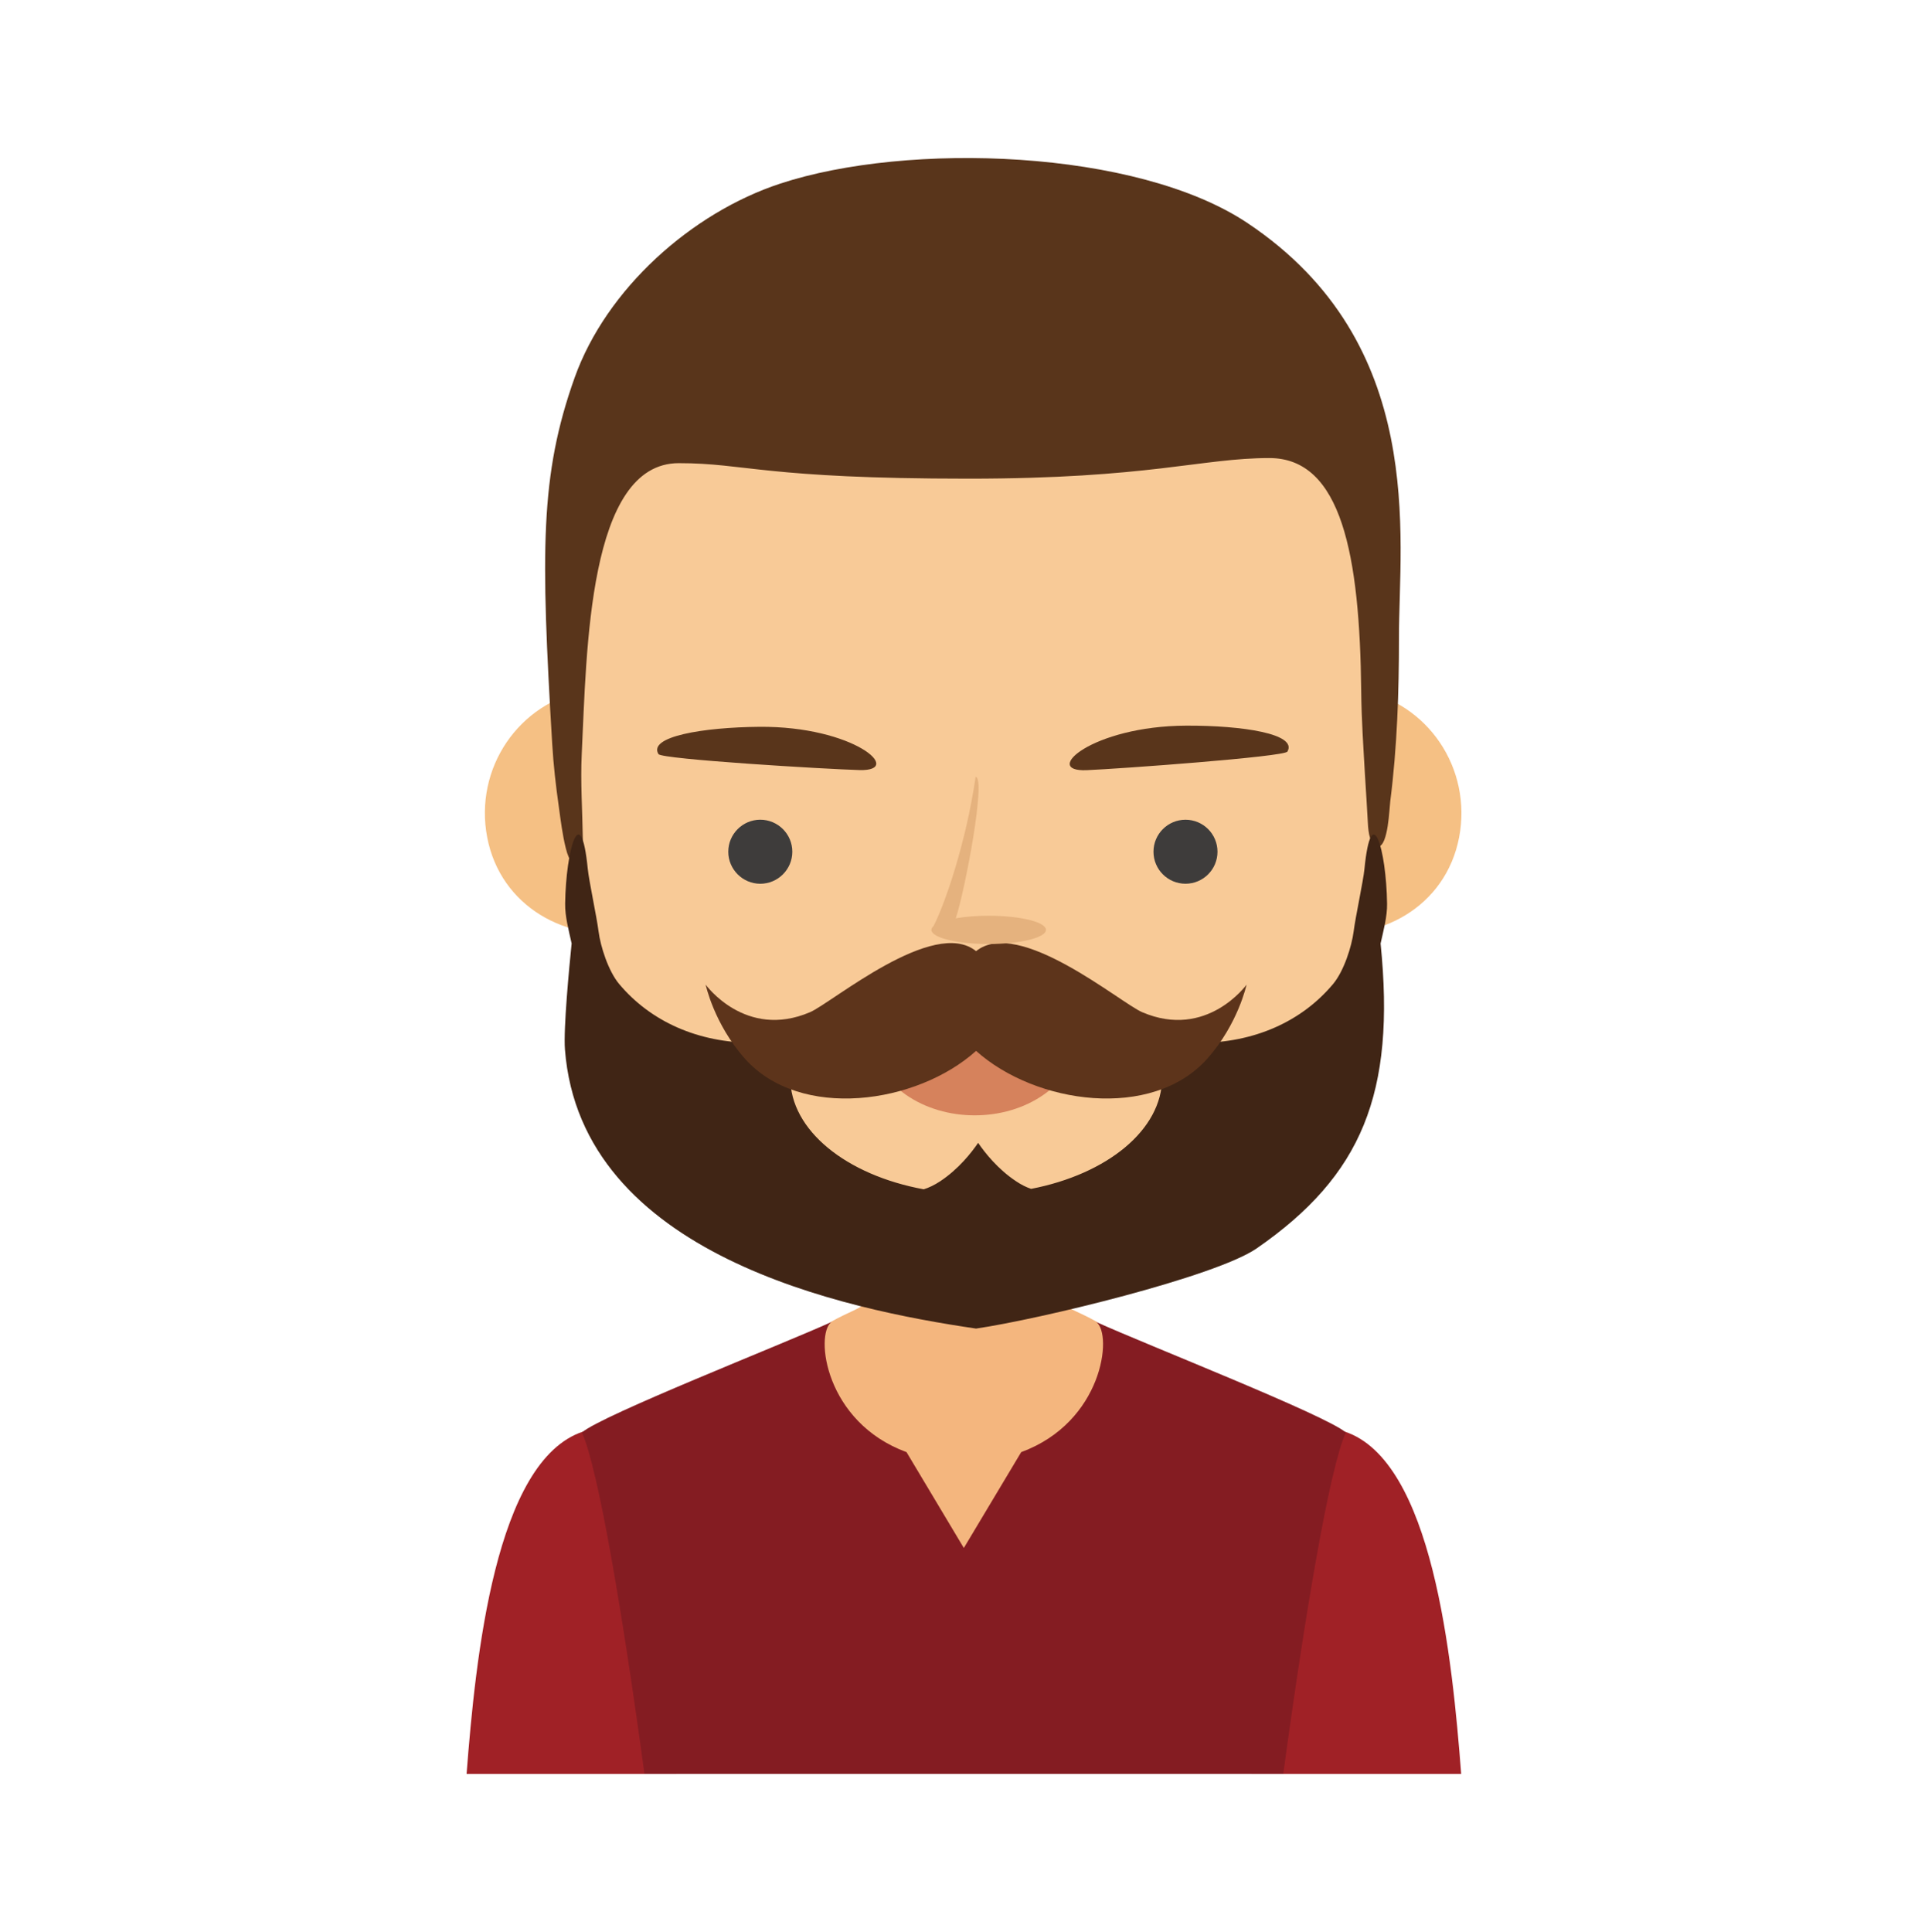 <?xml version="1.0" encoding="utf-8"?>
<!-- Generator: Adobe Illustrator 16.0.3, SVG Export Plug-In . SVG Version: 6.00 Build 0)  -->
<!DOCTYPE svg PUBLIC "-//W3C//DTD SVG 1.1//EN" "http://www.w3.org/Graphics/SVG/1.1/DTD/svg11.dtd">
<svg version="1.1" id="Layer_1" xmlns="http://www.w3.org/2000/svg" xmlns:xlink="http://www.w3.org/1999/xlink" x="0px" y="0px"
	 width="100.8px" height="101px" viewBox="0 0 100.8 101" enable-background="new 0 0 100.8 101" xml:space="preserve">
<g>
	<path fill="#A02126" d="M41.256,80.043c-0.462-0.347-10.774-5.201-10.774-5.201c-4.591,1.516-5.62,11.822-6.088,17.896h10.969
		L41.256,80.043z"/>
	<path fill="#A02126" d="M59.532,80.043c0.463-0.347,10.774-5.201,10.774-5.201c4.591,1.516,5.62,11.822,6.088,17.896H65.426
		L59.532,80.043z"/>
	<path fill="#F4B67E" d="M50.395,63.542h-4.841v3.057c0.003,1.898-0.313,1.506-2.088,2.491c0,0-1.711,1.402-2.232,1.569
		c2.151,6.925,3.707,15.83,7.912,22.077h1.249h1.248c4.205-6.247,5.761-15.152,7.912-22.077c-0.521-0.167-2.232-1.569-2.232-1.569
		c-1.771-0.985-2.09-0.593-2.087-2.491v-3.057H50.395z"/>
	<path fill="#841C22" d="M47.395,75.915c-4.26-1.563-4.794-6.131-3.931-6.801c-2.58,1.176-11.988,4.861-13.042,5.773
		c0.854,1.871,2.15,9.57,3.271,17.849h16.7h16.7c1.121-8.276,2.417-15.978,3.271-17.849c-1.054-0.912-10.463-4.6-13.043-5.773
		c0.863,0.67,0.33,5.236-3.931,6.801v0.001l-2.999,5.01L47.395,75.915L47.395,75.915z"/>
	<path fill="#F5C084" d="M63.346,41.434c-0.692,3.605,1.642,6.609,5.217,7.258c3.574,0.646,7.03-1.31,7.723-4.916
		c0.691-3.606-1.643-7.055-5.216-7.702C67.497,35.425,64.038,37.824,63.346,41.434z"/>
	<path fill="#F5C084" d="M38.411,41.434c0.692,3.605-1.642,6.609-5.216,7.258c-3.574,0.646-7.031-1.31-7.723-4.916
		c-0.692-3.606,1.642-7.055,5.216-7.702C34.262,35.424,37.719,37.824,38.411,41.434z"/>
	<path fill="#F8CA97" d="M68.712,18.542c-3.489-4.74-8.933-7.853-14.707-8.082c-0.002,0-0.114-0.005-0.301-0.013l0.008-0.227
		c0,0-1.4,0.057-2.849,0.113c-1.444-0.059-2.847-0.113-2.847-0.113l0.006,0.227c-0.187,0.008-0.299,0.013-0.299,0.013
		c-5.777,0.229-11.219,3.342-14.707,8.082c-3.493,4.745-3.957,10.722-3.682,16.442c0.708,14.705,2.021,31.173,21.59,31.336
		c19.627,0.164,20.759-16.735,21.466-31.336C72.667,29.261,72.204,23.286,68.712,18.542z"/>
	<path fill="#D6825C" d="M56.616,53.997c-1.021,5.749-10.287,5.749-11.312,0C48.069,54.633,53.237,54.636,56.616,53.997z"/>
	<path fill="#59351B" d="M30.414,39.436c0.261-5.42,0.329-15.223,5.074-15.223c3.516,0,4.471,0.811,15.146,0.811
		c9.448,0,12.193-1.078,15.729-1.078c3.789,0,4.729,5.105,4.804,12.188c0.014,1.459,0.113,2.919,0.196,4.375
		c0.051,0.854,0.111,1.708,0.154,2.563c0.018,0.349,0.107,1.277,0.557,1.188c0.505-0.097,0.563-1.976,0.612-2.376
		c0.361-2.826,0.457-5.723,0.455-8.564c-0.005-5.25,1.508-15.356-7.912-21.654C59.437,7.79,47.46,7.404,40.794,9.598
		c-4.645,1.528-9.096,5.51-10.751,10.146c-1.816,5.092-1.771,9.069-1.172,19.153c0.064,1.094,0.19,2.188,0.344,3.272
		c0.099,0.722,0.19,1.461,0.364,2.167c0.381,1.542,0.907,0.441,0.892-0.518C30.448,42.352,30.346,40.9,30.414,39.436z"/>
	<path fill="#402515" d="M41.89,54.257c-0.862,0.152-1.652,0.26-2.48,0.26c-2.924,0-5.4-1.121-7.04-3.076
		c-0.565-0.675-0.978-1.966-1.078-2.761c-0.094-0.746-0.497-2.615-0.562-3.254c-0.364-3.682-1.145-1.025-1.183,1.819
		c-0.01,0.653,0.18,1.364,0.339,2.077c-0.127,1.248-0.433,4.455-0.35,5.538c0.827,10.77,14.687,13.596,21.495,14.595
		c3.325-0.487,12.523-2.708,14.672-4.192c5.495-3.803,7.271-8.099,6.477-15.938c0.159-0.713,0.349-1.424,0.339-2.077
		c-0.038-2.847-0.818-5.501-1.183-1.819c-0.063,0.639-0.47,2.508-0.563,3.254c-0.101,0.795-0.512,2.086-1.078,2.761
		c-1.639,1.955-4.114,3.076-7.039,3.076c-0.829,0-1.618-0.106-2.479-0.26c0.376,0.647,0.581,1.349,0.581,2.076
		c0,2.735-2.882,5.05-6.849,5.816c-0.25-0.085-0.508-0.211-0.779-0.393c-0.966-0.638-1.646-1.507-1.991-2.013
		c-0.345,0.507-1.025,1.375-1.99,2.013c-0.301,0.197-0.585,0.332-0.855,0.416c-4.035-0.741-6.979-3.075-6.979-5.842
		C41.31,55.604,41.515,54.905,41.89,54.257z"/>
	<path fill="#5D341B" d="M51.032,49.725c-2.214-1.799-7.55,2.708-8.685,3.192c-3.375,1.442-5.453-1.441-5.453-1.441
		s0.433,2.049,2.049,3.866c2.891,3.251,8.987,2.383,12.089-0.403c3.104,2.786,9.199,3.654,12.091,0.403
		c1.614-1.817,2.049-3.866,2.049-3.866s-2.077,2.886-5.453,1.441C58.582,52.433,53.247,47.925,51.032,49.725z"/>
	<g>
		<path fill="#3E3C3B" d="M39.749,46.201c0.923,0,1.675-0.752,1.675-1.674s-0.752-1.674-1.675-1.674
			c-0.921,0-1.673,0.752-1.673,1.674S38.829,46.201,39.749,46.201z"/>
		<circle fill="#3E3C3B" cx="61.98" cy="44.527" r="1.673"/>
	</g>
	<g>
		<path fill="#59351B" d="M34.426,39.423c-0.557-0.918,2.337-1.401,5.276-1.426c4.932-0.042,7.606,2.326,5.235,2.261
			C43.166,40.209,34.589,39.693,34.426,39.423z"/>
		<path fill="#59351B" d="M67.308,39.292c0.544-0.925-2.354-1.37-5.295-1.356c-4.931,0.022-7.575,2.426-5.205,2.328
			C58.578,40.189,67.149,39.563,67.308,39.292z"/>
	</g>
	<path fill="#E5B27E" d="M48.702,48.654c-0.018-0.006-0.021-0.02-0.005-0.043c0-0.069,0.038-0.137,0.111-0.2
		c0.568-1.095,1.688-4.287,2.199-7.798c0.563,0.033-0.558,5.976-1.038,7.394c0.487-0.084,1.081-0.134,1.722-0.134
		c1.653,0,2.994,0.331,2.994,0.738c0,0.41-1.341,0.74-2.994,0.74C50.095,49.354,48.79,49.043,48.702,48.654z"/>
</g>
</svg>
